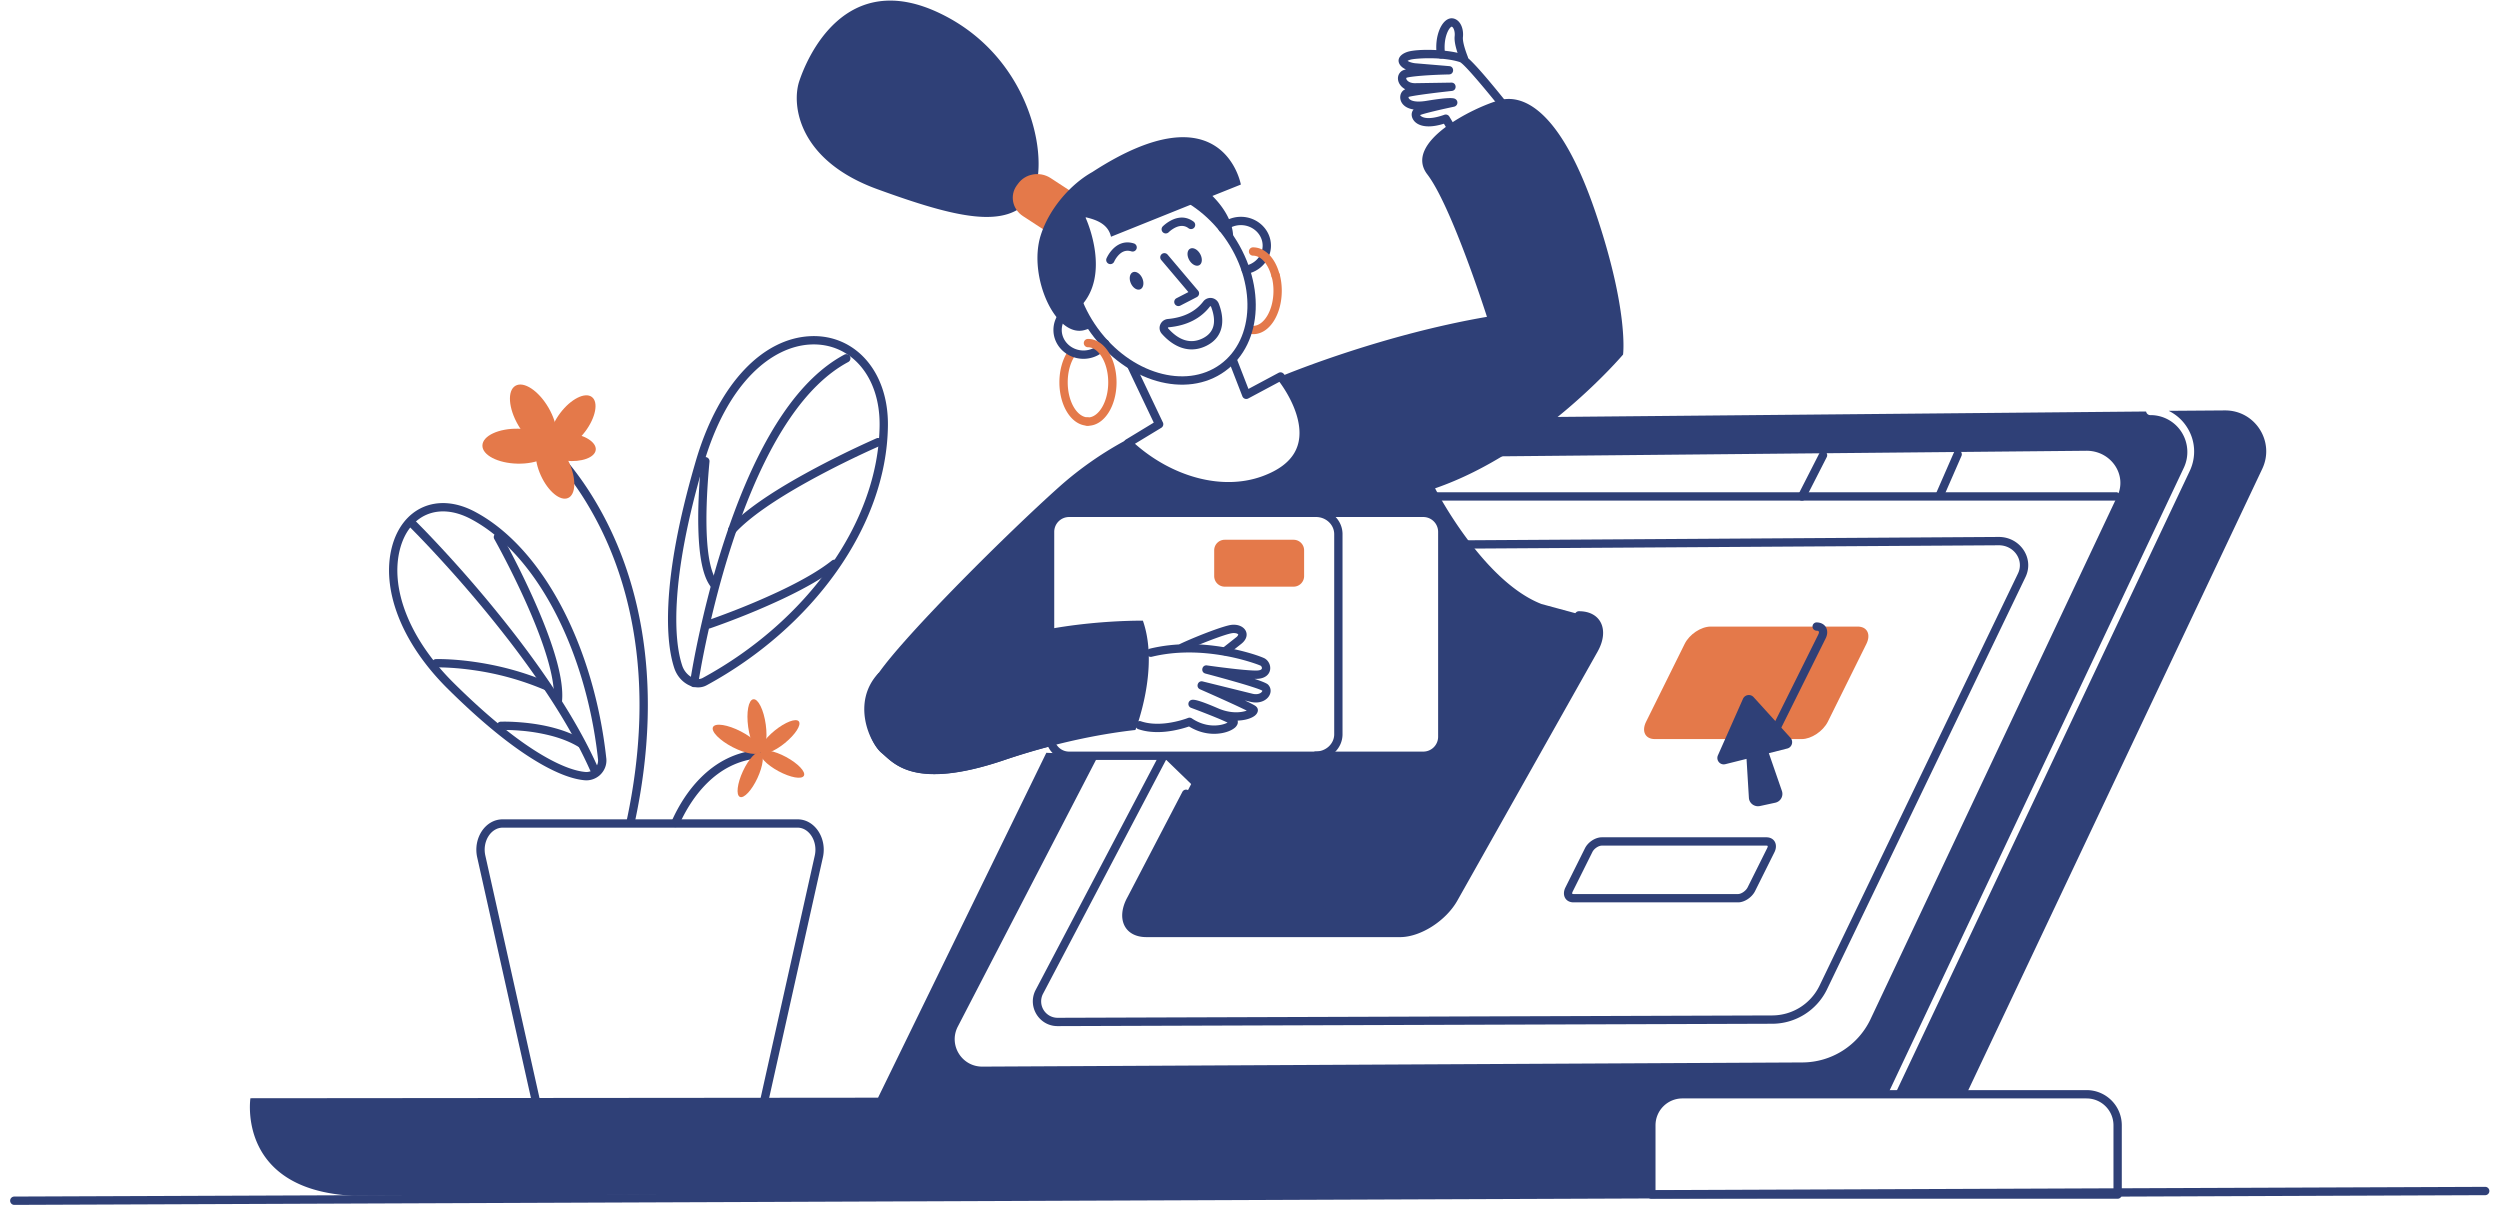 <svg xmlns="http://www.w3.org/2000/svg" width="180" height="87" fill="none"><path fill="#2F4077" fill-rule="evenodd" d="M28.217 39.392c-.76 2.939.586 6.758 3.945 10.125l.103.102c2.528 2.501 4.698 4.229 6.535 5.301l.136.08c1.311.748 2.356 1.107 3.152 1.178.384.037.764-.085 1.068-.338.362-.313.548-.768.499-1.233l-.005-.036c-.872-7.924-4.492-15.09-9.456-17.726-2.722-1.448-5.245-.277-5.977 2.547Zm5.696-2.018c4.71 2.501 8.219 9.377 9.116 17.037l.026.232a.825.825 0 0 1-.287.74.844.844 0 0 1-.624.198c-.732-.065-1.74-.417-3.042-1.178-1.77-1.033-3.873-2.704-6.331-5.126l-.085-.084c-3.293-3.253-4.599-6.908-3.889-9.65.636-2.456 2.74-3.432 5.116-2.169Z" clip-rule="evenodd"/><path fill="#2F4077" fill-rule="evenodd" d="M29.525 37.546a.3.3 0 0 1 .41-.016l.024.023.155.157.417.425.19.198c.462.48.968 1.019 1.509 1.611a90.787 90.787 0 0 1 5.011 5.964c1.911 2.494 3.529 4.918 4.76 7.21.387.72.733 1.422 1.037 2.107a.3.3 0 0 1-.548.243c-.298-.67-.637-1.36-1.017-2.067-1.214-2.26-2.815-4.658-4.707-7.128a89.932 89.932 0 0 0-4.797-5.725l-.182-.2a85.813 85.813 0 0 0-1.569-1.674l-.208-.215-.17-.173-.236-.24-.077-.076a.3.3 0 0 1-.002-.424Z" clip-rule="evenodd"/><path fill="#2F4077" fill-rule="evenodd" d="m31.386 47.456.123-.003c.2-.001.458.004.769.019l.059.003c.559.03 1.169.087 1.818.18 1.78.254 3.58.727 5.311 1.473a.3.3 0 1 1-.237.55 20.276 20.276 0 0 0-5.159-1.43c-.63-.09-1.223-.146-1.765-.174l-.112-.006a12.75 12.75 0 0 0-.678-.015l-.108.002a.3.3 0 1 1-.02-.6Z" clip-rule="evenodd"/><path fill="#2F4077" fill-rule="evenodd" d="M35.704 38.406a.3.3 0 0 1 .408.114l.086.153.103.188.105.195a62.527 62.527 0 0 1 1.884 3.793c.378.83.718 1.635 1.013 2.403l.063.166c.81 2.144 1.214 3.875 1.099 5.074a.3.3 0 0 1-.597-.057c.107-1.111-.304-2.829-1.125-4.968-.29-.756-.626-1.55-.998-2.37a62.026 62.026 0 0 0-1.482-3.033l-.12-.23c-.093-.174-.18-.339-.264-.494l-.126-.232-.144-.262-.019-.032a.3.3 0 0 1 .114-.408Zm.329 13.556.024-.002.154-.002c.351-.004.8.01 1.313.053.844.07 1.679.206 2.462.425.75.208 1.421.485 1.996.837a.3.3 0 1 1-.314.511c-.523-.32-1.144-.576-1.843-.771a12.772 12.772 0 0 0-2.351-.405 13.59 13.59 0 0 0-1.301-.05l-.1.002a.3.3 0 0 1-.04-.598Zm22.32-27.757c-3.383.149-6.555 3.315-8.216 8.851l-.05.169-.076.264c-1.151 3.984-1.747 7.27-1.885 9.926l-.004.087c-.098 2.03.077 3.534.42 4.584.15.463.442.858.828 1.115.49.33 1.059.389 1.52.132 7.587-4.126 12.954-11.418 13.04-18.677.05-3.915-2.37-6.593-5.577-6.451Zm4.978 6.443c-.083 7.018-5.316 14.128-12.73 18.16-.253.141-.583.107-.897-.105a1.524 1.524 0 0 1-.592-.803c-.32-.977-.486-2.41-.392-4.37l.01-.171c.145-2.62.743-5.877 1.895-9.835l.038-.131c.826-2.83 2.033-5.019 3.502-6.5 1.308-1.32 2.782-2.027 4.214-2.09 2.844-.125 4.998 2.258 4.952 5.845Z" clip-rule="evenodd"/><path fill="#2F4077" fill-rule="evenodd" d="M60.792 25.535a.3.3 0 0 1 .282.53c-3.075 1.639-5.628 5.57-7.673 11.095-.977 2.64-1.773 5.469-2.403 8.299l-.059.268c-.174.8-.325 1.551-.452 2.24l-.04.227c-.04.217-.074.415-.104.593l-.056.344-.015.096a.3.3 0 0 1-.595-.07l.004-.031.036-.225.025-.153c.026-.157.055-.33.089-.517l.025-.143c.15-.833.335-1.76.557-2.76.635-2.854 1.439-5.709 2.426-8.376 2.092-5.65 4.714-9.69 7.953-11.417Z" clip-rule="evenodd"/><path fill="#2F4077" fill-rule="evenodd" d="M63.11 31.557a.3.3 0 0 1 .243.548 67.193 67.193 0 0 0-5.002 2.47l-.174.097c-2.39 1.325-4.227 2.589-5.254 3.705a.3.3 0 0 1-.44-.406c1.094-1.189 3.005-2.5 5.49-3.87l.09-.05a67.77 67.77 0 0 1 5.047-2.494Zm-12.624 1.637a.3.3 0 1 1 .597.055l-.023.249c-.36 4.041-.255 7.273.582 8.372a.3.3 0 1 1-.476.363c-.562-.737-.83-2.155-.884-4.131-.04-1.474.042-3.158.204-4.908Zm9.411 7.165a.3.3 0 0 1 .375.468c-.931.745-2.273 1.515-3.922 2.294a52.392 52.392 0 0 1-3.594 1.523l-.196.075c-.322.122-.625.234-.905.334l-.26.093-.275.096a.3.3 0 0 1-.208-.562l.325-.114.133-.047c.353-.127.747-.272 1.172-.435a51.896 51.896 0 0 0 3.552-1.505c1.61-.76 2.916-1.51 3.803-2.22Zm-5.282 13.638a.3.3 0 1 1 .05.597c-1.49.126-2.755.782-3.818 1.856-.814.825-1.456 1.837-1.937 2.912a.3.3 0 1 1-.547-.244c.508-1.136 1.187-2.208 2.058-3.089 1.158-1.171 2.552-1.893 4.194-2.032Z" clip-rule="evenodd"/><path fill="#E4794A" fill-rule="evenodd" d="M54.765 54.166c.35-.048.515-.942.37-1.997-.145-1.055-.546-1.87-.896-1.823-.35.049-.516.943-.37 1.998.145 1.054.546 1.87.896 1.822Z" clip-rule="evenodd"/><path fill="#E4794A" fill-rule="evenodd" d="M56.507 53.503c.758-.616 1.209-1.317 1.007-1.565-.202-.248-.98.05-1.738.665-.757.616-1.208 1.317-1.006 1.565.202.249.98-.05 1.737-.665Z" clip-rule="evenodd"/><path fill="#E4794A" fill-rule="evenodd" d="M54.763 54.115c.162-.313-.473-.964-1.42-1.452-.945-.489-1.844-.63-2.006-.317-.162.314.474.964 1.42 1.453.946.488 1.844.63 2.006.316Zm3.117 1.74c.152-.282-.421-.886-1.28-1.35-.86-.465-1.68-.613-1.831-.331-.152.281.42.886 1.28 1.35.859.464 1.678.612 1.83.33Z" clip-rule="evenodd"/><path fill="#E4794A" fill-rule="evenodd" d="M54.54 56.015c.41-.886.508-1.713.217-1.848-.29-.134-.858.475-1.268 1.361-.41.886-.508 1.714-.217 1.848.29.135.858-.475 1.268-1.36Z" clip-rule="evenodd"/><path fill="#2F4077" fill-rule="evenodd" d="M38.583 31.383a.3.3 0 0 1 .421-.049l.037.03.056.047.056.048a14.82 14.82 0 0 1 1.062 1.044c.895.97 1.79 2.15 2.623 3.543 1.55 2.587 2.71 5.608 3.325 9.077.753 4.253.646 8.979-.48 14.188a.3.3 0 0 1-.585-.126c1.109-5.135 1.214-9.782.474-13.958-.6-3.395-1.736-6.348-3.248-8.873a20.955 20.955 0 0 0-2.55-3.444 14.231 14.231 0 0 0-.835-.838l-.063-.058a7.544 7.544 0 0 0-.167-.146l-.065-.054-.012-.01a.3.3 0 0 1-.049-.42Z" clip-rule="evenodd"/><path fill="#E4794A" fill-rule="evenodd" d="M39.69 32.192c.601-.35.51-1.623-.201-2.843-.712-1.22-1.776-1.924-2.377-1.573-.6.35-.51 1.623.203 2.843.712 1.22 1.776 1.924 2.376 1.573Z" clip-rule="evenodd"/><path fill="#E4794A" fill-rule="evenodd" d="M39.846 32.175c.014-.694-1.12-1.28-2.531-1.309-1.412-.028-2.568.513-2.582 1.208-.014.695 1.12 1.28 2.532 1.309 1.412.028 2.568-.513 2.581-1.208Z" clip-rule="evenodd"/><path fill="#E4794A" fill-rule="evenodd" d="M42.126 31.082c.762-1.007.982-2.125.489-2.498-.492-.373-1.51.14-2.273 1.147-.763 1.007-.982 2.126-.49 2.5.493.372 1.51-.142 2.274-1.149Z" clip-rule="evenodd"/><path fill="#E4794A" fill-rule="evenodd" d="M40.906 35.854c.563-.256.595-1.395.072-2.545s-1.403-1.875-1.965-1.62c-.563.256-.595 1.396-.072 2.546s1.403 1.874 1.965 1.619Z" clip-rule="evenodd"/><path fill="#E4794A" fill-rule="evenodd" d="M42.894 32.389c.058-.554-.815-1.101-1.95-1.221-1.136-.12-2.104.232-2.163.786-.059.554.814 1.1 1.95 1.22 1.136.12 2.104-.231 2.163-.785Z" clip-rule="evenodd"/><path fill="#2F4077" fill-rule="evenodd" d="M57.427 58.992H36.19c-1.256 0-2.14 1.369-1.831 2.743l4.694 21.016a.3.3 0 0 0 .293.234H54.26a.3.3 0 0 0 .293-.234l4.694-21.017c.31-1.371-.572-2.742-1.82-2.742Zm0 .6h.026c.818.02 1.438.998 1.21 2.011L54.02 82.386H39.587l-4.642-20.782c-.231-1.026.406-2.012 1.245-2.012h21.237ZM160.191 29.55l-4.045.03c.529.26.989.66 1.318 1.18.609.948.679 2.127.2 3.146l-21.216 44.87h5.134l21.296-45.01c.939-1.968-.509-4.235-2.687-4.215Z" clip-rule="evenodd"/><path fill="#2F4077" fill-rule="evenodd" d="m105.962 32.875 44.26-.42c1.788-.01 2.977 1.769 2.208 3.307L134.65 73.44a5.454 5.454 0 0 1-4.865 3.056l-59.053.3c-1.469.01-2.438-1.528-1.788-2.847l10.138-19.568-3.746-.18L63.22 79.033l-45.19.04s-1.008 6.613 7.422 7.023l34.372-.11-.1.2 59.293-.21V81.06c0-1.238.999-2.237 2.238-2.237h14.743a.332.332 0 0 1 .01-.22l21.226-44.92a2.67 2.67 0 0 0-.159-2.567 2.645 2.645 0 0 0-2.238-1.228h-.02c-.15 0-.269-.11-.299-.26l-47.647.44" clip-rule="evenodd"/><path fill="#E4794A" fill-rule="evenodd" d="M129.725 53.214h-10.578c-.689 0-.969-.56-.629-1.248l2.777-5.604c.339-.69 1.178-1.249 1.878-1.249h10.578c.689 0 .969.56.629 1.249l-2.777 5.604c-.349.689-1.188 1.248-1.878 1.248Z" clip-rule="evenodd"/><path fill="#2F4077" fill-rule="evenodd" d="M130.784 44.813c.638 0 .945.54.68 1.117l-.012.025-3.318 6.676c-.252.49-.844.872-1.375.872a.3.3 0 0 1-.018-.6h.018c.292 0 .669-.237.827-.518l.013-.024 3.315-6.67c.098-.202.056-.28-.13-.28a.3.3 0 0 1 0-.599Z" clip-rule="evenodd"/><path fill="#2F4077" fill-rule="evenodd" d="m128.916 53.121-2.657-2.927a.463.463 0 0 0-.769.13l-1.798 4.056c-.16.36.16.739.539.639l1.519-.38.17 2.797c.02.4.399.68.789.6l1.108-.24a.65.65 0 0 0 .48-.85l-.939-2.716 1.338-.34c.33-.09.45-.51.22-.769Zm-1.738 7.164h-11.847c-.46 0-.978.336-1.204.77l-1.421 2.852c-.262.54.002 1.063.588 1.063h11.846c.461 0 .982-.35 1.214-.789l1.412-2.833c.262-.54-.002-1.063-.588-1.063Zm-11.847.6h11.847c.112 0 .13.035.05.198l-1.407 2.824c-.13.246-.454.464-.681.464h-11.846l-.023-.001c-.091-.005-.101-.046-.027-.198l1.407-2.824c.121-.25.446-.463.68-.463Zm37.018-25.444a.3.3 0 0 1 .018.6H88.751a.3.3 0 0 1-.018-.6h63.616Z" clip-rule="evenodd"/><path fill="#2F4077" fill-rule="evenodd" d="M140.678 32.586a.3.3 0 0 1 .556.224l-.007.016-1.308 2.996a.3.3 0 0 1-.556-.223l.006-.016 1.309-2.997Zm-9.681.042a.3.3 0 0 1 .541.256l-.007.017-1.529 2.996a.3.3 0 0 1-.541-.255l.007-.017 1.529-2.997Zm12.9 6.032c1.541-.011 2.578 1.515 1.95 2.866l-14.314 29.73a4.395 4.395 0 0 1-3.864 2.454h-.05l-51.461.17c-1.31.013-2.18-1.354-1.624-2.54l.018-.036 8.93-16.981a.3.3 0 0 1 .538.263l-.008.016-8.927 16.974a1.183 1.183 0 0 0 1.042 1.705l51.489-.17a3.794 3.794 0 0 0 3.356-2.075l.021-.042 14.295-29.689c.465-.945-.252-2.032-1.353-2.045h-.034l-39.825.25a.3.3 0 0 1-.022-.6h.018l39.825-.25Zm6.335 39.828h-29.097a2.533 2.533 0 0 0-2.537 2.537v4.985a.3.3 0 0 0 .299.3h33.573a.3.3 0 0 0 .299-.3v-4.985a2.533 2.533 0 0 0-2.537-2.537Zm0 .6h.034a1.934 1.934 0 0 1 1.904 1.937v4.685h-32.973v-4.685c0-1.073.864-1.938 1.938-1.938h29.097Z" clip-rule="evenodd"/><path fill="#2F4077" fill-rule="evenodd" d="M113.684 44.297h-9.839v8.75a1.37 1.37 0 0 1-1.369 1.369H86.824L81.47 64.704c-.77 1.358-.28 2.467 1.079 2.467h18.269c1.359 0 3.087-1.109 3.856-2.467l10.099-17.93c.759-1.368.269-2.477-1.089-2.477Z" clip-rule="evenodd"/><path fill="#2F4077" fill-rule="evenodd" d="M114.873 15.28c-2.418-7.111-5.065-8.58-6.933-8.06-1.867.52-6.932 3.036-5.174 5.334 1.758 2.297 4.295 10.258 4.295 10.258-7.321 1.259-13.894 3.896-14.853 4.296.26.31 4.245 5.413-1.159 7.441-3.546 1.329-7.481-.42-9.829-2.647l2.078-1.259c-.819.32-3.935 1.639-7.052 4.426-3.636 3.246-11.008 10.568-12.985 13.395-1.639 2.347-.66 5.024.22 5.753.878.73 2.307 2.717 8.8.52a49.67 49.67 0 0 1 3.486-1.04c-.1-.19-.16-.409-.16-.649V38.295c0-.75.61-1.369 1.368-1.369h25.502c.749 0 1.368.61 1.368 1.369v14.753a1.37 1.37 0 0 1-1.368 1.369h-18.81l7.992 7.751s2.557 2.168 3.726 3.226c.07.19.17.34.3.44 1.667 1.309 3.825 1.338 6.432.52a5.098 5.098 0 0 0 2.967-2.458l9.599-18.02c.33-.619 0-1.378-.679-1.568l-3.017-.819c-4.255-1.658-7.661-8.33-7.661-8.33 7.591-2.618 13.534-9.63 13.534-9.63s.43-3.126-1.987-10.248Z" clip-rule="evenodd"/><path fill="#2F4077" fill-rule="evenodd" d="M102.476 36.625H76.975a1.67 1.67 0 0 0-1.668 1.668v14.754c0 .921.75 1.668 1.668 1.668h25.501a1.67 1.67 0 0 0 1.668-1.668V38.293a1.67 1.67 0 0 0-1.668-1.668Zm-25.501.6h25.501a1.07 1.07 0 0 1 1.069 1.068v14.754a1.07 1.07 0 0 1-1.069 1.068H76.975a1.07 1.07 0 0 1-1.07-1.069V38.294a1.07 1.07 0 0 1 1.07-1.069Z" clip-rule="evenodd"/><path fill="#E4794A" fill-rule="evenodd" d="M93.136 42.24h-4.954a.76.76 0 0 1-.76-.76v-1.858c0-.42.34-.759.76-.759h4.954c.42 0 .76.34.76.76v1.857c0 .42-.34.76-.76.76Z" clip-rule="evenodd"/><path fill="#2F4077" fill-rule="evenodd" d="M94.745 36.625c1.048 0 1.9.8 1.917 1.805v14.437c0 1.017-.865 1.838-1.917 1.838a.3.3 0 0 1 0-.6c.718 0 1.301-.543 1.318-1.209V38.463c0-.682-.583-1.239-1.318-1.239a.3.3 0 1 1 0-.599Z" clip-rule="evenodd"/><path fill="#E4794A" fill-rule="evenodd" d="M76.919 25.246a.3.3 0 1 1 .493.341c-.336.486-.536 1.183-.536 1.938 0 1.403.674 2.503 1.438 2.527a.3.3 0 0 1-.02.599c-1.158-.036-2.018-1.44-2.018-3.127 0-.871.234-1.688.643-2.278Zm14.853-5.701a.3.3 0 0 1 .366.213c.1.373.15.769.15 1.176 0 1.702-.885 3.126-2.057 3.126a1.88 1.88 0 0 1-.272-.023.3.3 0 0 1 .084-.593l.05.007c.056.007.098.01.138.01.765 0 1.458-1.114 1.458-2.527 0-.356-.044-.7-.13-1.022a.3.3 0 0 1 .213-.367Z" clip-rule="evenodd"/><path fill="#2F4077" fill-rule="evenodd" d="M88.674 25.7a.3.3 0 0 1 .38.155l.007.016.827 2.132 2.169-1.16a.3.3 0 0 1 .355.055l.013.015c.16.185.451.592.717 1.043.413.699.729 1.428.894 2.155.474 2.082-.362 3.774-2.881 4.72-1.737.65-3.648.625-5.56.014a12.175 12.175 0 0 1-4.58-2.725.3.3 0 0 1 .034-.463l.016-.01 2.006-1.218-1.871-3.931a.3.3 0 0 1 .125-.391l.016-.009a.3.3 0 0 1 .392.126l.008.016 1.988 4.176a.3.3 0 0 1-.1.375l-.015.01-1.897 1.15.034.031c2.612 2.298 6.17 3.37 9.1 2.321l.093-.034c2.23-.836 2.917-2.227 2.508-4.025-.15-.66-.443-1.334-.826-1.984a9.018 9.018 0 0 0-.428-.658l-.047-.066-.034-.045-2.245 1.2a.3.3 0 0 1-.413-.139l-.007-.017-.95-2.447a.3.3 0 0 1 .172-.388ZM63.26 48.454c-1.977 2.098-.659 5.024.22 5.754.879.729 2.307 2.717 8.8.52 4.175-1.42 7.582-1.959 9.47-2.169 0 0 1.748-4.424.539-7.87 0 0-6.493-.1-11.337 1.887m17.705-1.586c.967-.111 1.505.725.733 1.354l-.048.038-.924.73a.3.3 0 1 1-.371-.47l.95-.75a.429.429 0 0 0 .151-.18c.006-.019.006-.026 0-.035-.014-.022-.05-.048-.108-.068a.727.727 0 0 0-.312-.023l-.034.005c-.515.084-2.313.773-3.442 1.298a.3.3 0 0 1-.252-.544l.13-.06c1.218-.555 2.996-1.23 3.527-1.294Z" clip-rule="evenodd"/><path fill="#2F4077" fill-rule="evenodd" d="M82.778 46.706c1.744-.424 3.594-.415 5.44-.09 1.178.206 2.249.53 2.77.756.308.133.504.48.464.817-.048.393-.384.655-.898.686a3.21 3.21 0 0 1-.174.003h-.057l.139.046c.451.153.742.276.835.365l.007.007c.28.29.222.717-.082.996-.28.257-.71.352-1.176.242l-.418-.103.183.088c.306.148.502.252.583.31l.007.005c.271.206.183.509-.058.697-.153.12-.385.218-.657.28-.17.038-.35.062-.535.07l-.043.002.005.019a.412.412 0 0 1-.01.224l-.008.02a.676.676 0 0 1-.238.291c-.193.146-.482.266-.811.334-.757.156-1.6.031-2.378-.43l-.06-.036-.057.02a7.479 7.479 0 0 1-.53.156c-.745.192-1.504.279-2.221.201a3.914 3.914 0 0 1-.826-.176.3.3 0 1 1 .19-.568c.218.073.452.122.7.148.636.07 1.327-.01 2.007-.185.157-.04.302-.083.433-.126l.055-.018c.03-.01.059-.02.084-.03l.09-.033a.3.3 0 0 1 .28.03c.691.466 1.447.597 2.112.46.169-.035.32-.086.435-.143l.025-.013-.08-.039a16.166 16.166 0 0 0-.647-.283l-.233-.096-.196-.079-.245-.097a68.752 68.752 0 0 0-.764-.297l-.46-.172a.3.3 0 0 1 .048-.576l.018-.004c.223-.033.75.129 1.896.623.652.28 1.305.338 1.831.218.068-.015.131-.033.188-.052l.026-.01-.102-.05a51.59 51.59 0 0 0-1.106-.519l-.3-.137-.275-.124a134.92 134.92 0 0 0-.856-.384l-.724-.32c-.33-.146-.17-.637.175-.57l.017.004 3.56.88c.293.076.53.027.66-.093.06-.055.076-.096.067-.123l-.003-.005a1.068 1.068 0 0 0-.076-.036l-.02-.009a5.383 5.383 0 0 0-.324-.122l-.117-.04a28.167 28.167 0 0 0-.932-.291l-.126-.037a98.87 98.87 0 0 0-2.498-.692c-.358-.095-.257-.622.101-.589l.047.007.28.039.108.014c.268.037.546.073.824.107l.167.02c.184.023.362.044.533.063l.16.018c.716.076 1.251.114 1.515.102.241-.015.325-.08.335-.16.009-.075-.044-.168-.106-.195l-.053-.022c-.161-.065-.45-.167-.782-.267a15.515 15.515 0 0 0-1.802-.428c-1.77-.31-3.54-.32-5.195.084a.3.3 0 0 1-.141-.583Zm-5.11-25.003a.3.3 0 0 1 .093.592c-.758.12-1.315.735-1.315 1.462 0 .81.702 1.478 1.568 1.478.522 0 1.01-.255 1.306-.665a.3.3 0 1 1 .485.352 2.218 2.218 0 0 1-1.79.913c-1.192 0-2.168-.93-2.168-2.078 0-1.029.778-1.89 1.821-2.054Zm11.674-6.093c1.19 0 2.167.93 2.167 2.077 0 1.011-.76 1.868-1.787 2.043a.3.3 0 0 1-.1-.59c.744-.127 1.288-.74 1.288-1.453 0-.81-.702-1.478-1.568-1.478-.42 0-.819.16-1.113.438a.3.3 0 1 1-.411-.437c.405-.38.951-.6 1.524-.6Z" clip-rule="evenodd"/><path fill="#2F4077" fill-rule="evenodd" d="M78.95 13.943c-2.796 2.023-2.954 6.516-.407 10.036 2.548 3.519 6.866 4.772 9.66 2.749 2.796-2.023 2.954-6.517.407-10.036-2.548-3.52-6.866-4.773-9.66-2.75Zm.35.485c2.497-1.807 6.454-.658 8.824 2.616 2.37 3.273 2.225 7.391-.271 9.198-2.497 1.808-6.454.66-8.824-2.615-2.37-3.273-2.225-7.392.272-9.199Z" clip-rule="evenodd"/><path fill="#2F4077" fill-rule="evenodd" d="M86.636 21.706c-.512.67-1.333 1.152-2.555 1.262-.527.056-.781.676-.426 1.069.361.408.782.74 1.252.936.621.258 1.278.254 1.939-.069.681-.332 1.05-.86 1.137-1.515.064-.487-.03-1.007-.23-1.528a.647.647 0 0 0-1.106-.169l-.01.014Zm.56.373c.39 1.026.282 1.85-.613 2.287-.91.444-1.754.093-2.481-.729-.023-.025-.006-.068.037-.072 1.37-.123 2.332-.678 2.945-1.458l.032-.043c.02-.026.065-.02.08.015Zm-3.552-3.782a.3.3 0 0 1 .41.022l.013.014 2.197 2.597a.3.3 0 0 1-.075.45l-.016.01-1.199.619a.3.3 0 0 1-.29-.524l.015-.009.865-.446-1.955-2.31a.3.3 0 0 1 .021-.41l.014-.012Zm-3.622-.251c.411-.484.952-.718 1.594-.526a.3.3 0 1 1-.171.574c-.383-.114-.695.021-.966.34a1.84 1.84 0 0 0-.248.38l-.012.028a.3.3 0 0 1-.553-.232l.013-.03a2.43 2.43 0 0 1 .343-.534Zm4.088-2.056c.514-.332 1.067-.444 1.6-.175.077.039.152.086.225.14a.3.3 0 1 1-.36.48.915.915 0 0 0-.136-.086c-.306-.154-.65-.084-1.004.144a2 2 0 0 0-.22.164l-.025.022-.043.04-.004.005a.3.3 0 0 1-.43-.418l.02-.02a2.596 2.596 0 0 1 .378-.297Zm-2.008 4.838c.227-.1.291-.455.143-.794-.148-.338-.452-.532-.68-.433-.227.1-.292.455-.144.793.149.34.453.533.68.434Zm4.25-1.737c.216-.122.24-.486.055-.812-.185-.326-.51-.491-.726-.368-.216.122-.24.486-.055.812.185.326.51.491.726.368Zm-12.143-4.863c1.468-2.038.37-9.91-6.463-13.235-6.912-3.377-9.66 3.206-10.209 4.884-.539 1.678-.08 5.664 5.624 7.741 5.704 2.078 9.37 2.937 11.048.61Z" clip-rule="evenodd"/><path fill="#E4794A" fill-rule="evenodd" d="m75.776 16.945-2.127-1.388c-.76-.5-.96-1.489-.44-2.208l.09-.12c.52-.729 1.558-.909 2.328-.42l2.127 1.39-1.978 2.746Z" clip-rule="evenodd"/><path fill="#2F4077" fill-rule="evenodd" d="M89.342 13.289s-1.259-7.032-10.698-.9c-1.559.87-3.117 2.648-3.716 4.566-.929 2.966 1.099 7.431 3.186 6.802.17-.05.34-.11.51-.18a8.9 8.9 0 0 1-.21-.32c-.24-.39-.45-.779-.63-1.178 2.178-2.248.53-6.093.36-6.443.78.18 1.638.48 1.848 1.409l6.043-2.428a9.436 9.436 0 0 1 2.688 2.817c.01.01.02.03.03.04.18-1.049-.38-2.287-1.459-3.366l2.048-.82Zm14.319-11.195c.287-.656.75-.944 1.194-.68.341.202.523.694.48 1.216l-.003.034c-.029.28.099.776.351 1.43a.299.299 0 1 1-.559.216c-.279-.723-.422-1.272-.391-1.675l.003-.031c.033-.324-.068-.604-.187-.675-.021-.012-.031-.012-.065.008-.082.051-.18.182-.273.394-.194.46-.238.997-.168 1.554a.3.3 0 0 1-.595.075c-.082-.653-.03-1.294.213-1.866Z" clip-rule="evenodd"/><path fill="#2F4077" fill-rule="evenodd" d="M101.372 3.724h-.002c-.561.172-.84.553-.566.953l.015.021a.981.981 0 0 0 .373.283l.037.017a.976.976 0 0 0-.282.1c-.342.225-.382.66-.145 1l.018.026c.091.122.21.223.352.3l.009.004-.011.005c-.386.165-.472.694-.179 1.054l.017.02c.167.193.421.32.754.373l.019.003-.004.004c-.25.271-.148.742.236.994l.024.016c.416.258 1.068.276 1.907.016l.018-.006 1.664 2.78a.3.3 0 0 0 .33.137c1.569-.393 2.884-1.327 3.638-2.758a.298.298 0 0 0-.029-.326l-.206-.26c-2.191-2.776-3.606-4.435-4.074-4.584-1.145-.365-3.221-.38-3.913-.172Zm1.607.47c.809.005 1.563.094 2.124.273l.009.003c.297.121 1.776 1.858 3.627 4.192l.232.293-.025.042c-.643 1.084-1.67 1.82-2.899 2.181l-.023.007-1.672-2.793a.3.3 0 0 0-.358-.128c-.818.294-1.381.295-1.652.117l-.016-.011a.228.228 0 0 1-.077-.083l-.001-.003.032-.012c.137-.05.4-.124.749-.211l.223-.055a39.699 39.699 0 0 1 .908-.209l.234-.051.302-.065a.3.3 0 0 0 .15-.505.35.35 0 0 0-.188-.094c-.222-.046-.747-.012-1.746.145l-.214.035c-.691.113-1.098.023-1.242-.154-.035-.041-.046-.082-.04-.115l.002-.01.002-.004.008-.003.021-.006c.122-.033.434-.088.86-.149l.174-.025c.136-.018.281-.038.434-.057l.27-.035c.274-.034.559-.068.844-.1l.506-.057c.379-.041.345-.604-.037-.598l-2.557.04c-.322.014-.546-.085-.648-.232-.059-.085-.055-.135-.022-.157.051-.032.476-.098 1.067-.145l.159-.012c.541-.04 1.196-.069 1.833-.083.372-.009.395-.547.038-.596l-.468-.04-1.93-.162a1.64 1.64 0 0 1-.482-.105l-.022-.009a.687.687 0 0 1-.118-.064l-.005-.003.006-.004a.933.933 0 0 1 .167-.07l.026-.009c.191-.057.806-.109 1.435-.104Z" clip-rule="evenodd"/><path fill="#E4794A" fill-rule="evenodd" d="M78.334 24.402c1.172 0 2.057 1.424 2.057 3.127 0 1.685-.868 3.098-2.022 3.126h-.065a.3.3 0 0 1-.018-.599h.048c.765 0 1.458-1.114 1.458-2.527 0-1.4-.679-2.505-1.435-2.527h-.023a.3.3 0 0 1 0-.6Zm11.886-6.593c.879 0 1.615.797 1.91 1.953a.3.3 0 1 1-.582.148c-.23-.904-.755-1.484-1.302-1.502h-.025a.3.3 0 1 1 0-.6Z" clip-rule="evenodd"/><path fill="#2F4077" fill-rule="evenodd" d="M113.684 44.008c1.594 0 2.2 1.345 1.365 2.868l-.025.046-10.099 17.93c-.813 1.436-2.61 2.596-4.072 2.62H82.538c-1.593 0-2.2-1.346-1.364-2.869l.022-.04 3.934-7.548a.3.3 0 0 1 .388-.136l.016.008a.3.3 0 0 1 .135.388l-.008.017-3.935 7.551-.005.01c-.657 1.16-.3 2.002.785 2.019h18.302c1.231 0 2.842-1.023 3.572-2.274l.023-.04 10.099-17.93c.663-1.173.292-2.02-.818-2.02a.3.3 0 1 1 0-.6Zm65.255 41.445a.3.3 0 0 1 .02.599h-.018l-177.9.7a.3.3 0 0 1-.02-.6h.018l177.9-.699Z" clip-rule="evenodd"/></svg>
